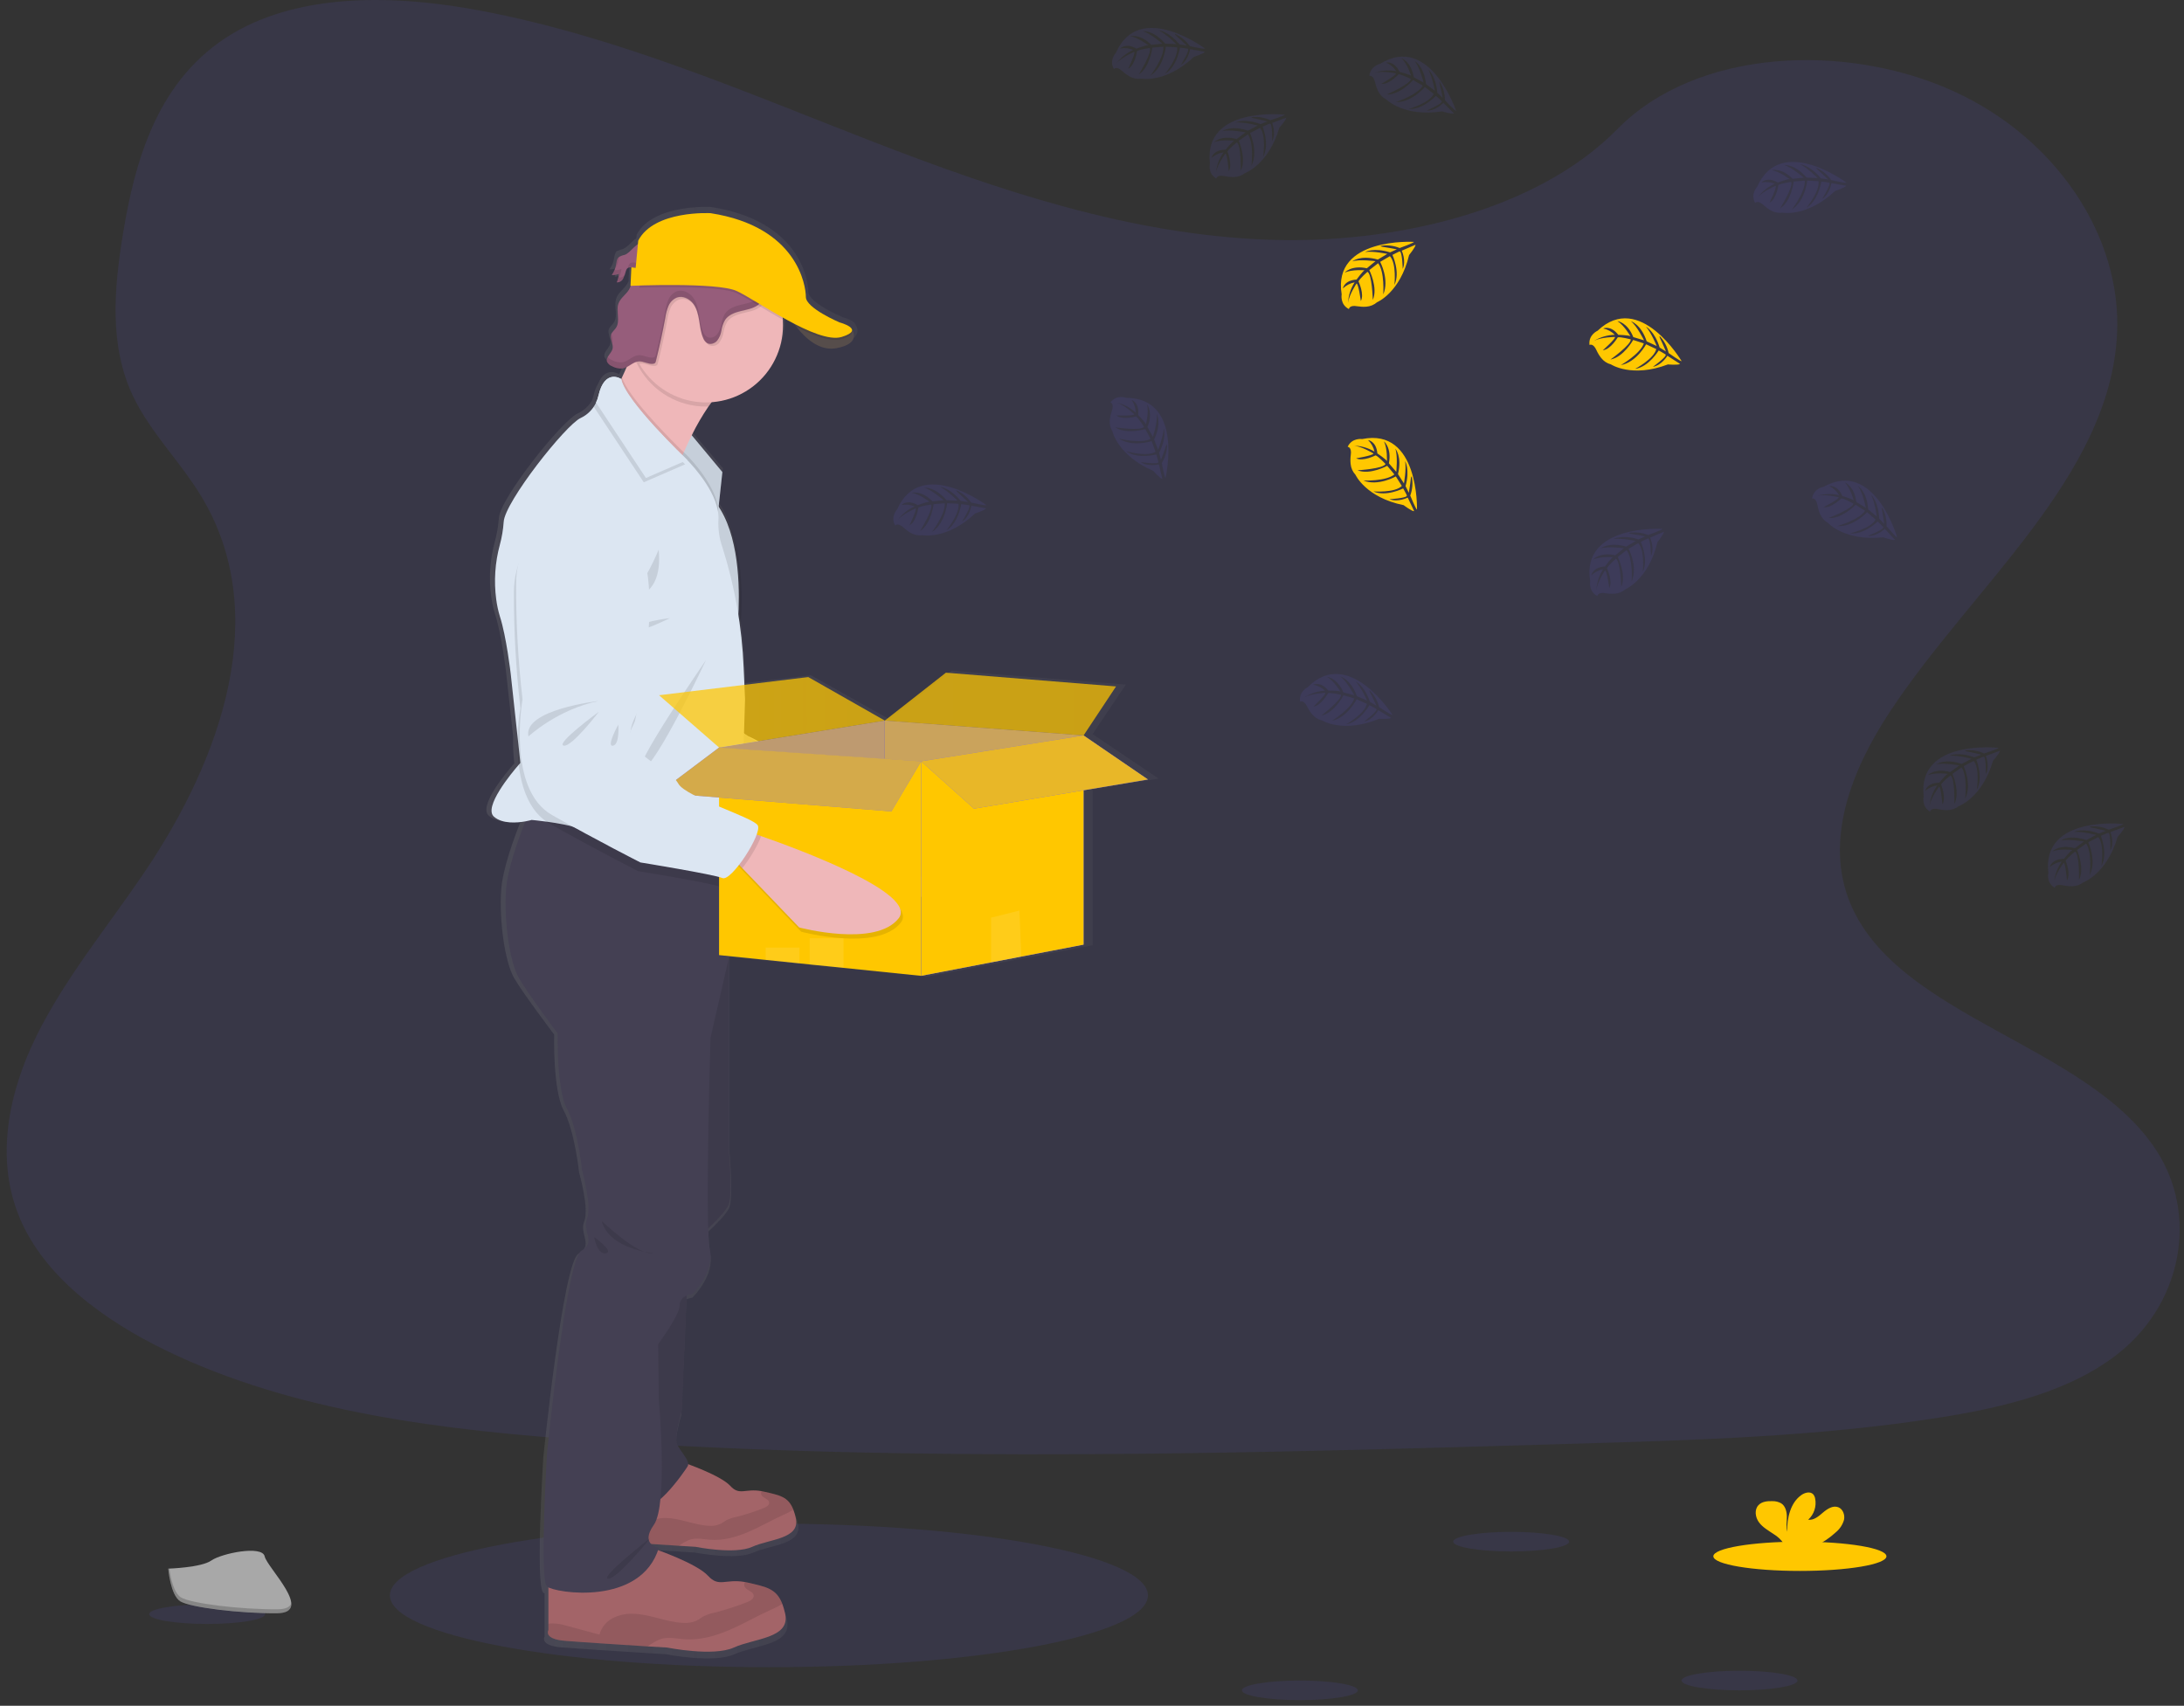 <svg width="201" height="157" viewBox="0 0 201 157" fill="none" xmlns="http://www.w3.org/2000/svg">
<rect x="0" y="0" width="201" height="157" fill="#333333" stroke="none"/>
<g id="unselected-chat.cfb49f55.svg" clip-path="url(#clip0_323_1478)">
<path id="Vector" opacity="0.1" d="M70.767 153.449C90.033 153.449 105.651 150.491 105.651 146.841C105.651 143.191 90.033 140.232 70.767 140.232C51.501 140.232 35.883 143.191 35.883 146.841C35.883 150.491 51.501 153.449 70.767 153.449Z" fill="#6C63FF"/>
<path id="Vector_2" opacity="0.1" d="M116.81 22.068C103.989 21.624 91.779 17.484 80.119 12.956C68.459 8.427 56.91 3.411 44.397 1.013C36.348 -0.531 27.143 -0.75 20.659 3.56C14.417 7.72 12.401 14.881 11.317 21.531C10.501 26.535 10.021 31.802 12.256 36.487C13.809 39.74 16.562 42.474 18.468 45.59C25.098 56.429 20.412 69.797 13.229 80.381C9.861 85.345 5.949 90.087 3.348 95.367C0.747 100.646 -0.456 106.715 1.82 112.115C4.075 117.464 9.449 121.473 15.271 124.296C27.095 130.031 41.023 131.671 54.614 132.602C84.691 134.658 114.926 133.769 145.082 132.875C156.242 132.547 167.45 132.212 178.429 130.486C184.526 129.528 190.819 128.006 195.247 124.334C200.865 119.673 202.257 111.781 198.492 105.937C192.176 96.131 174.72 93.697 170.301 83.176C167.872 77.384 170.366 70.934 173.898 65.563C181.473 54.04 194.169 43.931 194.837 30.762C195.296 21.717 189.193 12.659 179.756 8.378C169.865 3.891 156.147 4.455 148.853 11.882C141.336 19.52 128.131 22.462 116.81 22.068Z" fill="#6C63FF"/>
<path id="Vector_3" d="M106.62 71.658L100.553 67.568L103.613 63.011L87.588 61.734L81.829 66.187L74.62 62.146L68.608 62.869L68.537 61.284C68.463 59.632 68.297 57.985 68.04 56.352C68.066 55.856 68.083 55.288 68.081 54.67C68.081 52.065 67.729 48.612 66.18 46.31L66.536 43.105L63.644 39.688C64.109 38.763 64.638 37.872 65.229 37.022C65.328 36.879 65.427 36.74 65.534 36.606C69.288 36.334 72.249 33.248 72.249 29.474C72.249 29.3 72.249 29.126 72.23 28.953C72.23 28.884 72.216 28.813 72.208 28.743C72.574 28.941 72.945 29.139 73.315 29.337C73.384 29.437 73.464 29.536 73.551 29.652L73.569 29.674L73.68 29.811L73.715 29.853C73.755 29.9 73.796 29.946 73.838 29.993L73.866 30.025C73.971 30.142 74.082 30.261 74.201 30.378C74.215 30.389 74.228 30.402 74.24 30.415L74.389 30.554L74.43 30.591C74.557 30.704 74.692 30.813 74.826 30.916L74.87 30.948L75.04 31.065L75.096 31.101C75.161 31.14 75.229 31.182 75.294 31.219L75.318 31.233C75.395 31.275 75.474 31.314 75.553 31.352L75.593 31.368C75.66 31.397 75.727 31.425 75.791 31.451L75.853 31.473C75.922 31.497 75.989 31.518 76.061 31.538L76.104 31.55C76.191 31.572 76.278 31.59 76.368 31.604H76.377C76.462 31.617 76.546 31.626 76.631 31.63H76.689C76.764 31.633 76.841 31.633 76.916 31.63H76.966C77.061 31.624 77.156 31.613 77.249 31.596C77.692 31.538 78.118 31.385 78.497 31.148C78.594 31.084 78.679 31.004 78.751 30.912C79.147 30.393 78.711 29.825 78.711 29.825C78.557 29.456 77.554 29.197 77.554 29.197C77.554 29.197 74.385 27.874 74.385 26.82C74.385 25.766 73.592 20.299 65.413 19.049C65.413 19.049 60.092 18.749 58.597 21.598L58.565 21.931C58.125 22.206 57.761 22.759 57.327 22.921C57.139 22.962 56.959 23.028 56.79 23.119V23.082C56.74 23.125 56.699 23.179 56.669 23.238C56.576 23.424 56.52 23.626 56.505 23.832C56.46 24.085 56.372 24.329 56.245 24.552C56.21 24.615 56.17 24.676 56.126 24.734L56.093 24.787C56.323 24.805 56.554 24.768 56.766 24.678C56.733 24.95 56.666 25.216 56.568 25.471C56.694 25.475 56.819 25.443 56.927 25.378C57.035 25.313 57.122 25.219 57.178 25.106V25.09L57.204 25.055C57.254 24.963 57.295 24.867 57.327 24.767L57.305 24.791C57.345 24.663 57.38 24.532 57.424 24.405C57.444 24.334 57.477 24.267 57.521 24.207C57.574 24.154 57.639 24.113 57.71 24.09C57.781 24.066 57.857 24.059 57.931 24.07L57.85 25.788H57.886C57.838 25.913 57.779 26.033 57.711 26.148C57.43 26.604 56.919 26.915 56.731 27.414C56.65 27.655 56.618 27.91 56.639 28.163C56.639 28.311 56.657 28.462 56.669 28.61V28.599C56.697 28.995 56.705 29.371 56.491 29.69C56.344 29.908 56.109 30.073 56.027 30.32C56.005 30.389 55.995 30.462 55.998 30.534C56.014 30.751 56.059 30.965 56.132 31.17C56.133 31.166 56.133 31.162 56.132 31.158C56.182 31.309 56.193 31.469 56.166 31.625C56.077 32.022 55.596 32.352 55.619 32.731C55.618 32.781 55.625 32.83 55.641 32.877C55.734 33.062 55.894 33.204 56.089 33.274C56.394 33.447 56.745 33.525 57.095 33.495C57.226 33.472 57.353 33.428 57.471 33.367C57.333 33.686 57.19 34.001 57.046 34.3C57.024 34.347 57 34.395 56.976 34.442C56.976 34.442 55.752 33.624 55.057 35.292C54.854 35.639 54.709 36.016 54.627 36.41C54.592 36.567 54.543 36.721 54.48 36.869C54.172 37.392 53.71 37.807 53.157 38.058C51.739 38.707 46.01 45.853 45.909 47.703C45.859 48.425 45.737 49.14 45.544 49.838C45.093 51.481 44.977 53.199 45.204 54.888C45.274 55.434 45.392 55.972 45.554 56.498C46.162 58.346 46.568 61.795 46.568 61.795L47.226 67.781C47.202 68.608 47.237 69.435 47.333 70.256C46.661 71.022 43.965 74.218 44.996 75.087C45.788 75.773 47.175 75.66 47.953 75.519C47.297 77.141 46.265 79.962 46.129 81.9C45.931 84.766 46.467 88.564 47.317 90.022C48.167 91.48 51 95.219 51 95.219C51 95.219 50.867 100.35 51.879 102.214C52.892 104.078 53.3 107.945 53.3 107.945C53.3 107.945 54.245 111.21 53.771 112.41C53.298 113.61 54.649 114.609 53.23 115.407C51.812 116.205 49.997 134.198 49.997 134.198C49.997 134.198 49.267 145.991 49.997 146.591C50.036 146.619 50.078 146.644 50.122 146.664V150.626C50.122 150.626 49.615 151.458 51.677 151.627C53.09 151.74 57.093 151.995 59.468 152.144L61.309 152.259C61.309 152.259 65.667 153.126 67.592 152.259C69.518 151.391 72.931 151.411 72.424 149.119C72.356 148.807 72.266 148.5 72.154 148.202C71.597 146.779 70.653 146.617 68.911 146.221C68.81 146.199 68.713 146.179 68.624 146.163C66.79 145.844 66.188 146.698 65.159 145.587C64.266 144.626 61.422 143.55 60.453 143.21C60.477 143.138 60.506 143.069 60.53 142.996C60.256 142.949 60.001 142.825 59.795 142.637L62.42 142.803L63.983 142.901C63.983 142.901 67.687 143.639 69.331 142.901C70.975 142.162 73.868 142.181 73.436 140.234C73.379 139.969 73.303 139.708 73.208 139.454C72.735 138.245 71.93 138.113 70.451 137.778C70.365 137.76 70.286 137.742 70.207 137.728C68.648 137.457 68.137 138.182 67.263 137.239C66.514 136.435 64.151 135.533 63.301 135.226C63.301 134.787 62.707 134.161 62.333 133.533C61.893 132.8 62.705 130.234 62.705 130.234L63.169 119.591C63.345 119.512 63.532 119.459 63.723 119.432C63.723 119.432 65.819 117.432 65.346 115.3C65.249 114.656 65.199 114.005 65.195 113.353C65.885 112.713 66.833 111.768 67.103 111.186C67.543 110.237 67.103 105.639 67.103 105.639V88.058L70.609 88.413L73.79 88.74L74.759 88.839L77.941 89.16L85.252 89.899L91.841 88.651L94.691 88.112L100.553 87.003V72.661L106.62 71.658ZM58.363 24.134L57.955 24.09C58.09 24.096 58.232 24.122 58.363 24.134Z" fill="url(#paint0_linear_323_1478)"/>
<path id="Vector_4" d="M92.399 80.971C90.418 83.806 83.297 82.304 83.297 82.304L77.778 77.14L77.035 76.441L78.281 73.794C78.281 73.794 78.677 73.903 79.357 74.097C82.924 75.133 94.071 78.588 92.399 80.971Z" fill="#EFB7B9"/>
<path id="Vector_5" opacity="0.1" d="M79.353 74.097C79.109 74.945 78.442 76.215 77.778 77.14L77.035 76.441L78.281 73.794C78.281 73.794 78.681 73.903 79.353 74.097Z" fill="black"/>
<path id="Vector_6" d="M60.426 44.252C60.426 44.252 55.339 46.508 55.589 52.049C55.769 55.619 56.157 59.175 56.754 62.699C56.754 62.699 55.714 71.036 60.044 73.186C64.374 75.335 68.382 77.102 68.382 77.102C68.382 77.102 75.157 77.831 75.999 78.132C76.84 78.433 79.471 73.829 78.986 73.112C78.501 72.395 72.282 70.892 71.49 69.695C70.698 68.499 68.865 67.76 68.865 67.76C68.865 67.76 66.973 66.615 66.845 65.581C66.716 64.547 67.215 63.776 67.342 63.323C67.469 62.869 67.79 58.489 67.79 58.489C67.79 58.489 69.925 42.899 60.426 44.252Z" fill="#DCE6F2"/>
<path id="Vector_7" opacity="0.1" d="M63.783 62.471C63.783 62.471 56.804 63.639 57.48 66.082C57.48 66.082 60.013 63.445 63.783 62.471Z" fill="black"/>
<path id="Vector_8" opacity="0.1" d="M63.836 63.459C63.836 63.459 59.999 66.591 60.75 66.751C61.501 66.912 63.836 63.459 63.836 63.459Z" fill="black"/>
<path id="Vector_9" opacity="0.1" d="M65.682 64.551C65.682 64.551 64.653 66.656 65.285 66.514C65.917 66.371 65.682 64.551 65.682 64.551Z" fill="black"/>
<path id="Vector_10" opacity="0.1" d="M79.61 74.321L79.186 74.2C79.307 73.804 79.341 73.483 79.242 73.334C78.756 72.617 72.542 71.115 71.752 69.917C70.961 68.719 69.127 67.982 69.127 67.982C69.127 67.982 67.235 66.837 67.106 65.803C66.978 64.769 67.477 63.998 67.604 63.544C67.73 63.091 68.051 58.709 68.051 58.709C68.051 58.709 70.181 43.121 60.682 44.474C60.682 44.474 55.595 46.732 55.843 52.273C56.022 55.843 56.412 59.398 57.01 62.922C57.01 62.922 55.969 71.26 60.3 73.409C64.63 75.559 68.638 77.326 68.638 77.326C68.638 77.326 75.41 78.053 76.254 78.356C76.573 78.471 77.15 77.878 77.714 77.064L78.035 77.363L83.554 82.526C83.554 82.526 90.675 84.029 92.656 81.195C94.33 78.809 83.186 75.355 79.61 74.321Z" fill="black"/>
<path id="Vector_11" d="M57.497 23.456C57.303 23.494 57.117 23.566 56.949 23.668C56.75 23.833 56.75 24.114 56.701 24.36C56.643 24.701 56.507 25.025 56.305 25.306C56.53 25.323 56.756 25.286 56.964 25.197C56.93 25.469 56.864 25.735 56.766 25.99C56.89 25.993 57.011 25.96 57.117 25.896C57.222 25.832 57.307 25.738 57.361 25.627C57.465 25.404 57.548 25.171 57.608 24.932C57.627 24.86 57.659 24.793 57.703 24.734C57.886 24.518 58.224 24.615 58.505 24.643C58.74 24.663 58.975 24.619 59.187 24.518C59.398 24.416 59.579 24.259 59.71 24.064C60.009 23.611 60.027 22.45 59.314 22.327C58.569 22.204 58.105 23.23 57.497 23.456Z" fill="#965D7B"/>
<g id="Group" opacity="0.1">
<path id="Vector_12" d="M56.928 23.912C56.946 23.815 56.958 23.714 56.98 23.617C56.791 23.781 56.782 24.06 56.732 24.308C56.707 24.451 56.668 24.591 56.615 24.726C56.771 24.477 56.877 24.201 56.928 23.912Z" fill="black"/>
<path id="Vector_13" d="M56.992 25.548C57.09 25.293 57.157 25.027 57.19 24.756C56.991 24.839 56.777 24.877 56.562 24.865C56.499 25.004 56.423 25.137 56.334 25.261C56.559 25.278 56.784 25.242 56.992 25.154C56.959 25.425 56.892 25.692 56.794 25.946C56.917 25.949 57.039 25.917 57.144 25.852C57.249 25.788 57.334 25.695 57.388 25.584C57.437 25.494 57.477 25.399 57.507 25.301C57.449 25.382 57.371 25.447 57.281 25.49C57.191 25.534 57.091 25.554 56.992 25.548Z" fill="black"/>
<path id="Vector_14" d="M58.73 24.201C58.449 24.173 58.108 24.076 57.926 24.292C57.882 24.352 57.85 24.419 57.831 24.49C57.813 24.542 57.797 24.595 57.783 24.649C57.971 24.5 58.276 24.579 58.532 24.605C58.766 24.624 59.001 24.581 59.213 24.479C59.424 24.378 59.605 24.221 59.736 24.027C59.796 23.931 59.841 23.826 59.869 23.716C59.733 23.884 59.559 24.016 59.36 24.1C59.161 24.185 58.945 24.22 58.73 24.201Z" fill="black"/>
</g>
<path id="Vector_15" d="M63.46 39.817L66.481 43.45L66.086 47.117L62.435 41.402L63.46 39.817Z" fill="#DCE6F2"/>
<path id="Vector_16" opacity="0.1" d="M66.479 43.45L66.108 46.899L66.084 47.117L62.79 41.958L62.435 41.402L62.539 41.241L63.458 39.817L63.662 40.062L66.479 43.45Z" fill="black"/>
<path id="Vector_17" d="M68.049 34.898C67.027 35.191 66.05 36.198 65.2 37.42C64.626 38.263 64.112 39.146 63.663 40.062C63.384 40.621 63.138 41.158 62.934 41.625L62.791 41.958C62.447 42.772 62.255 43.317 62.255 43.317C62.255 43.317 54.43 37.434 55.668 37.038C56.084 36.905 56.631 36.014 57.172 34.89L57.239 34.748C57.582 34.027 57.918 33.222 58.217 32.466C58.83 30.911 59.283 29.56 59.283 29.56C59.283 29.56 71.169 34.007 68.049 34.898Z" fill="#EFB7B9"/>
<path id="Vector_18" d="M72.728 29.229C72.728 29.229 74.535 32.497 76.962 32.051C79.388 31.606 78.39 30.296 78.39 30.296L72.728 29.229Z" fill="#444053"/>
<path id="Vector_19" d="M69.23 142.37C67.629 143.101 64.01 142.37 64.01 142.37L62.485 142.275C60.504 142.148 57.188 141.934 56.015 141.839C54.303 141.698 54.723 140.997 54.723 140.997V136.76L63.027 134.656C63.027 134.656 66.31 135.779 67.209 136.76C68.063 137.695 68.562 136.976 70.085 137.245C70.161 137.259 70.24 137.275 70.323 137.295C71.769 137.626 72.554 137.756 73.017 138.955C73.11 139.207 73.185 139.465 73.241 139.727C73.669 141.657 70.828 141.643 69.23 142.37Z" fill="#A36468"/>
<path id="Vector_20" opacity="0.1" d="M73.017 138.955C72.72 139.141 72.407 139.301 72.082 139.434C70.993 139.931 69.957 140.537 68.855 141.007C67.754 141.476 66.567 141.811 65.375 141.722C64.751 141.676 64.113 141.524 63.517 141.702C63.148 141.845 62.801 142.037 62.485 142.275C60.504 142.148 57.188 141.934 56.015 141.839C54.303 141.698 54.723 140.997 54.723 140.997V140.502C54.785 140.502 54.854 140.484 54.933 140.478C55.343 140.471 55.751 140.532 56.142 140.658C57.001 140.892 57.857 141.122 58.717 141.352C58.788 141.085 58.912 140.835 59.082 140.618C59.252 140.401 59.465 140.22 59.707 140.088C60.198 139.827 60.749 139.701 61.304 139.721C62.637 139.739 63.899 140.371 65.23 140.434C65.602 140.469 65.977 140.406 66.318 140.252C66.5 140.161 66.66 140.028 66.839 139.927C67.124 139.789 67.425 139.687 67.736 139.624C68.609 139.407 69.466 139.13 70.301 138.796C70.539 138.703 70.816 138.535 70.785 138.281C70.743 137.944 70.214 137.905 70.076 137.596C70.051 137.54 70.04 137.479 70.043 137.419C70.045 137.358 70.062 137.298 70.091 137.245C70.167 137.259 70.246 137.275 70.329 137.295C71.769 137.625 72.554 137.756 73.017 138.955Z" fill="black"/>
<path id="Vector_21" d="M67.537 151.641C65.656 152.5 61.397 151.641 61.397 151.641L59.604 151.536C57.282 151.387 53.372 151.139 51.991 151.023C49.977 150.856 50.472 150.032 50.472 150.032V145.038L60.244 142.562C60.244 142.562 64.106 143.883 65.164 145.038C66.169 146.138 66.749 145.292 68.55 145.609C68.639 145.625 68.732 145.644 68.829 145.666C70.531 146.062 71.454 146.211 71.999 147.621C72.109 147.917 72.197 148.221 72.262 148.531C72.753 150.801 69.419 150.783 67.537 151.641Z" fill="#A36468"/>
<path id="Vector_22" opacity="0.1" d="M71.995 147.621C71.645 147.84 71.277 148.029 70.895 148.186C69.614 148.77 68.393 149.483 67.098 150.036C65.802 150.589 64.406 150.981 63.001 150.878C62.268 150.825 61.517 150.64 60.822 150.854C60.386 151.024 59.977 151.253 59.604 151.536C57.282 151.387 53.372 151.14 51.991 151.023C49.977 150.856 50.472 150.032 50.472 150.032V149.45C50.554 149.436 50.636 149.427 50.719 149.422C51.202 149.413 51.683 149.485 52.142 149.634L55.17 150.45C55.255 150.135 55.403 149.841 55.605 149.585C55.807 149.329 56.059 149.118 56.345 148.962C56.923 148.655 57.571 148.506 58.225 148.531C59.794 148.552 61.278 149.295 62.845 149.371C63.281 149.41 63.72 149.337 64.12 149.159C64.336 149.05 64.517 148.893 64.734 148.776C65.07 148.612 65.424 148.492 65.79 148.42C66.812 148.162 67.815 147.836 68.793 147.445C69.073 147.334 69.4 147.136 69.362 146.839C69.312 146.443 68.69 146.395 68.526 146.031C68.498 145.965 68.486 145.894 68.489 145.822C68.493 145.751 68.512 145.681 68.546 145.619C68.635 145.634 68.728 145.654 68.825 145.676C70.527 146.056 71.45 146.211 71.995 147.621Z" fill="black"/>
<path id="Vector_23" d="M63.279 117.372L62.75 129.818C62.75 129.818 61.957 132.36 62.387 133.087C62.817 133.814 63.542 134.539 63.279 134.969C63.015 135.399 59.846 140.046 58.822 138.263C57.797 136.48 56.787 128.755 56.787 128.755L57.732 119.212L63.279 117.372Z" fill="#444053"/>
<path id="Vector_24" d="M65.573 86.363L67.043 88.328V105.419C67.043 105.419 67.473 109.976 67.043 110.916C66.613 111.857 64.434 113.739 64.434 113.739L62.602 104.33L62.998 94.376L65.573 86.363Z" fill="#444053"/>
<path id="Vector_25" opacity="0.1" d="M63.279 117.372L62.75 129.818C62.75 129.818 61.957 132.36 62.387 133.087C62.817 133.814 63.542 134.539 63.279 134.969C63.015 135.399 59.846 140.046 58.822 138.263C57.797 136.48 56.787 128.755 56.787 128.755L57.732 119.212L63.279 117.372Z" fill="black"/>
<path id="Vector_26" opacity="0.1" d="M65.573 86.363L67.043 88.328V105.419C67.043 105.419 67.473 109.976 67.043 110.916C66.613 111.857 64.434 113.739 64.434 113.739L62.602 104.33L62.998 94.376L65.573 86.363Z" fill="black"/>
<path id="Vector_27" d="M67.042 79.073V88.318L65.392 95.515C65.392 95.515 64.863 112.882 65.324 114.993C65.786 117.105 63.74 119.088 63.74 119.088C63.74 119.088 62.551 119.221 62.551 120.144C62.551 121.067 60.57 123.71 60.57 123.71L60.636 128.86C60.636 128.86 61.495 138.501 60.174 140.349C58.853 142.198 60.636 142.463 60.636 142.463C58.985 147.877 51.062 146.623 50.346 146.029C49.631 145.434 50.346 133.747 50.346 133.747C50.346 133.747 52.117 115.918 53.504 115.126C54.891 114.334 53.572 113.343 54.033 112.155C54.495 110.966 53.572 107.731 53.572 107.731C53.572 107.731 53.175 103.9 52.185 102.052C51.194 100.204 51.325 95.119 51.325 95.119C51.325 95.119 48.552 91.42 47.728 89.968C46.904 88.516 46.373 84.752 46.571 81.912C46.706 79.992 47.714 77.197 48.354 75.589C48.661 74.818 48.883 74.319 48.883 74.319L49.071 74.368L59.891 77.201L67.042 79.073Z" fill="#444053"/>
<path id="Vector_28" opacity="0.1" d="M68.048 34.898C67.026 35.191 66.049 36.197 65.2 37.42H64.978C63.732 37.42 62.508 37.093 61.43 36.469C60.352 35.845 59.457 34.948 58.837 33.868C58.578 33.42 58.369 32.945 58.215 32.451C58.827 30.896 59.281 29.545 59.281 29.545C59.281 29.545 71.168 34.007 68.048 34.898Z" fill="black"/>
<path id="Vector_29" d="M72.06 29.946C72.062 31.029 71.815 32.099 71.338 33.073C70.861 34.046 70.167 34.897 69.31 35.56C68.452 36.223 67.454 36.68 66.392 36.896C65.33 37.113 64.232 37.082 63.184 36.808C62.135 36.533 61.164 36.021 60.344 35.312C59.525 34.603 58.879 33.715 58.456 32.717C58.034 31.718 57.846 30.637 57.908 29.555C57.969 28.472 58.279 27.419 58.812 26.475C59.026 26.091 59.277 25.729 59.56 25.393C60.028 24.837 60.577 24.355 61.189 23.963C62.223 23.306 63.41 22.928 64.633 22.867C65.856 22.806 67.075 23.063 68.169 23.614C69.264 24.164 70.197 24.989 70.877 26.008C71.557 27.027 71.961 28.205 72.05 29.427C72.054 29.601 72.06 29.773 72.06 29.946Z" fill="#EFB7B9"/>
<path id="Vector_30" opacity="0.1" d="M66.109 46.899L66.086 47.117L62.791 41.966C62.447 42.78 62.255 43.325 62.255 43.325C62.255 43.325 54.43 37.434 55.668 37.038C56.084 36.905 56.631 36.013 57.172 34.89L57.239 34.748C57.813 36.459 61.151 39.88 62.54 41.251C62.7 41.409 62.833 41.54 62.936 41.635L63.148 41.833L63.259 41.944C63.764 42.465 65.895 44.763 66.109 46.899Z" fill="black"/>
<path id="Vector_31" d="M68.57 64.374L68.21 75.977L68.147 78.043C68.147 78.043 63.876 77.647 59.89 77.211C56.681 76.86 53.656 76.482 53.19 76.26C52.596 75.981 51.322 75.765 50.318 75.628C49.541 75.523 48.931 75.468 48.931 75.468C48.931 75.468 48.704 75.535 48.353 75.598C47.588 75.737 46.245 75.85 45.463 75.171C44.462 74.301 47.091 71.141 47.747 70.382L47.891 70.218L47.644 67.93L47 61.997C47 61.997 46.604 58.58 46.01 56.748C45.851 56.227 45.736 55.693 45.667 55.153C45.446 53.48 45.559 51.779 46 50.149C46.188 49.457 46.307 48.748 46.356 48.032C46.455 46.199 52.051 39.117 53.438 38.474C54.062 38.183 54.564 37.682 54.856 37.059C54.953 36.863 55.026 36.657 55.072 36.443C55.667 33.868 57.17 34.89 57.17 34.89C57.533 36.905 63.145 42.237 63.145 42.237L63.255 42.348C63.812 42.919 66.292 45.597 66.116 47.883C66.081 48.734 66.208 49.584 66.49 50.387C67.632 53.981 68.288 57.712 68.442 61.48L68.57 64.374Z" fill="#DCE6F2"/>
<path id="Vector_32" opacity="0.1" d="M60.619 50.597C60.619 50.597 59.232 53.965 58.192 54.51C57.152 55.054 61.114 55.658 60.619 50.597Z" fill="black"/>
<path id="Vector_33" opacity="0.1" d="M61.66 56.887C61.66 56.887 58.49 57.283 58.49 57.877C58.49 58.471 61.66 56.887 61.66 56.887Z" fill="black"/>
<path id="Vector_34" opacity="0.1" d="M64.978 60.749C64.978 60.749 60.372 70.555 59.084 70.852C57.797 71.149 64.978 60.749 64.978 60.749Z" fill="black"/>
<path id="Vector_35" opacity="0.1" d="M63.057 42.735L59.248 44.391L54.65 37.446C54.747 37.25 54.819 37.043 54.866 36.829C55.461 34.254 56.964 35.276 56.964 35.276C57.327 37.291 62.939 42.624 62.939 42.624L63.057 42.735Z" fill="black"/>
<path id="Vector_36" d="M63.257 42.339L59.447 43.995L54.85 37.05C54.946 36.854 55.019 36.647 55.066 36.433C55.66 33.858 57.163 34.88 57.163 34.88C57.526 36.895 63.138 42.228 63.138 42.228L63.257 42.339Z" fill="#DCE6F2"/>
<path id="Vector_37" opacity="0.1" d="M68.147 78.043C68.147 78.043 63.876 77.647 59.89 77.211L67.041 79.083V81.262C66.728 81.545 66.457 81.692 66.281 81.617C65.457 81.27 58.731 80.18 58.731 80.18C58.731 80.18 54.825 78.2 50.609 75.822C50.507 75.766 50.408 75.704 50.312 75.636C49.821 75.302 49.397 74.878 49.064 74.386C48.286 73.259 47.906 71.811 47.741 70.391C47.649 69.577 47.614 68.757 47.638 67.938C47.658 67.01 47.743 66.084 47.892 65.167C47.484 61.616 47.285 58.044 47.297 54.47C47.347 48.923 52.547 46.942 52.547 46.942C62.105 46.1 59.141 61.552 59.141 61.552C59.141 61.552 58.589 65.91 58.438 66.356C58.288 66.801 57.747 67.544 57.82 68.584C57.893 69.624 59.72 70.868 59.72 70.868C59.72 70.868 61.503 71.704 62.238 72.942C62.772 73.855 66.247 75.093 68.21 75.977L68.147 78.043Z" fill="black"/>
<path id="Vector_38" opacity="0.1" d="M71.349 25.548C71.353 25.874 71.285 26.197 71.151 26.495C71.05 26.737 70.932 26.973 70.799 27.2C70.59 27.617 70.294 27.985 69.931 28.277C69.473 28.604 68.895 28.695 68.346 28.828C67.797 28.961 67.227 29.173 66.914 29.64C66.744 29.941 66.631 30.27 66.579 30.611C66.527 30.952 66.391 31.274 66.183 31.55C66.075 31.684 65.925 31.779 65.757 31.819C65.59 31.86 65.413 31.843 65.256 31.772C65.09 31.66 64.965 31.498 64.897 31.31C64.672 30.801 64.614 30.237 64.523 29.688C64.432 29.139 64.303 28.575 63.966 28.133C63.63 27.691 63.033 27.4 62.505 27.572C62.328 27.64 62.166 27.744 62.03 27.876C61.894 28.008 61.786 28.166 61.712 28.341C61.566 28.691 61.465 29.058 61.413 29.434C61.167 30.779 60.877 32.115 60.543 33.444C60.533 33.498 60.511 33.55 60.478 33.594C60.425 33.647 60.354 33.677 60.28 33.678C59.836 33.737 59.41 33.426 58.963 33.46C58.916 33.463 58.871 33.47 58.826 33.481C58.102 32.223 57.782 30.773 57.91 29.328C58.038 27.882 58.608 26.511 59.541 25.399L59.577 25.389C59.874 25.284 60.145 25.113 60.369 24.89C60.655 24.604 60.92 24.297 61.161 23.973L61.32 23.775C61.775 23.226 62.294 22.734 62.865 22.307C63.021 22.179 63.2 22.082 63.392 22.022C63.556 21.99 63.725 21.984 63.891 22.006C64.575 22.088 65.265 22.114 65.953 22.083C66.433 22.008 66.916 21.959 67.401 21.936C68.655 21.972 69.725 22.858 70.517 23.828C70.943 24.326 71.324 24.898 71.349 25.548Z" fill="black"/>
<path id="Vector_39" d="M57.886 26.663C57.61 27.115 57.113 27.422 56.927 27.917C56.654 28.636 57.115 29.532 56.691 30.174C56.55 30.389 56.319 30.55 56.239 30.797C56.105 31.215 56.473 31.661 56.378 32.091C56.283 32.521 55.717 32.883 55.867 33.303C55.956 33.486 56.112 33.628 56.303 33.7C56.603 33.872 56.949 33.949 57.293 33.919C57.834 33.83 58.236 33.299 58.785 33.26C59.231 33.228 59.657 33.537 60.1 33.48C60.175 33.477 60.245 33.447 60.298 33.395C60.332 33.35 60.355 33.299 60.364 33.244C60.697 31.917 60.987 30.58 61.235 29.235C61.286 28.859 61.386 28.491 61.533 28.141C61.607 27.967 61.715 27.809 61.851 27.677C61.987 27.545 62.148 27.441 62.325 27.372C62.854 27.202 63.448 27.491 63.787 27.933C64.126 28.375 64.254 28.939 64.346 29.488C64.437 30.037 64.494 30.601 64.718 31.11C64.786 31.299 64.912 31.462 65.078 31.574C65.376 31.746 65.776 31.61 66.004 31.352C66.212 31.077 66.349 30.753 66.4 30.411C66.451 30.071 66.565 29.742 66.734 29.442C67.047 28.975 67.62 28.763 68.167 28.63C68.713 28.498 69.29 28.404 69.751 28.078C70.114 27.785 70.41 27.419 70.619 27.002C70.912 26.491 71.186 25.936 71.162 25.348C71.136 24.706 70.756 24.134 70.35 23.634C69.557 22.664 68.486 21.778 67.232 21.745C66.747 21.765 66.263 21.814 65.784 21.891C65.095 21.922 64.406 21.896 63.721 21.812C63.555 21.792 63.387 21.798 63.222 21.83C63.03 21.889 62.851 21.986 62.697 22.115C62.126 22.541 61.606 23.033 61.15 23.581C60.856 23.971 60.537 24.341 60.195 24.69C59.971 24.914 59.701 25.085 59.403 25.192C59.205 25.247 59.007 25.207 58.819 25.269C58.234 25.453 58.157 26.216 57.886 26.663Z" fill="#965D7B"/>
<path id="Vector_40" opacity="0.1" d="M76.962 32.049C75.377 32.341 74.064 31.059 73.337 30.124C73.113 29.84 72.91 29.541 72.728 29.229L78.168 30.255L78.388 30.296C78.388 30.296 79.388 31.606 76.962 32.049Z" fill="#FFC700"/>
<g id="Group_2" opacity="0.1">
<path id="Vector_41" d="M56.378 31.524C56.4 31.265 56.361 31.005 56.263 30.764C56.263 30.784 56.245 30.803 56.239 30.823C56.154 31.088 56.269 31.364 56.342 31.639C56.358 31.602 56.37 31.564 56.378 31.524Z" fill="black"/>
<path id="Vector_42" d="M56.85 28.282C56.83 28.556 56.835 28.831 56.866 29.104C56.886 28.83 56.881 28.555 56.85 28.282Z" fill="black"/>
<path id="Vector_43" d="M70.607 26.43C70.399 26.847 70.103 27.214 69.74 27.507C69.282 27.834 68.705 27.925 68.155 28.058C67.604 28.191 67.035 28.403 66.722 28.87C66.553 29.171 66.44 29.5 66.388 29.841C66.336 30.183 66.2 30.506 65.992 30.782C65.764 31.039 65.364 31.178 65.066 31.003C64.9 30.891 64.774 30.729 64.706 30.54C64.482 30.031 64.423 29.468 64.334 28.918C64.244 28.367 64.112 27.804 63.775 27.363C63.438 26.921 62.842 26.63 62.313 26.802C62.136 26.87 61.975 26.974 61.839 27.106C61.703 27.238 61.594 27.396 61.521 27.571C61.374 27.92 61.274 28.288 61.223 28.664C60.977 30.01 60.686 31.346 60.352 32.673C60.343 32.728 60.32 32.78 60.286 32.824C60.233 32.876 60.163 32.907 60.088 32.909C59.645 32.967 59.219 32.658 58.773 32.689C58.224 32.729 57.822 33.26 57.281 33.347C56.936 33.378 56.59 33.301 56.291 33.127C56.153 33.068 56.03 32.98 55.928 32.87C55.882 32.936 55.851 33.012 55.839 33.092C55.826 33.172 55.832 33.254 55.855 33.331C55.942 33.516 56.099 33.658 56.291 33.727C56.59 33.901 56.936 33.978 57.281 33.947C57.822 33.86 58.224 33.329 58.773 33.289C59.219 33.258 59.645 33.567 60.088 33.509C60.163 33.507 60.233 33.476 60.286 33.424C60.32 33.38 60.343 33.328 60.352 33.274C60.685 31.953 60.975 30.617 61.223 29.264C61.274 28.888 61.374 28.521 61.521 28.171C61.594 27.996 61.703 27.838 61.839 27.706C61.975 27.574 62.136 27.471 62.313 27.402C62.842 27.23 63.436 27.521 63.775 27.963C64.114 28.405 64.242 28.969 64.334 29.518C64.425 30.067 64.482 30.631 64.706 31.14C64.774 31.329 64.9 31.491 65.066 31.604C65.364 31.776 65.764 31.639 65.992 31.382C66.2 31.106 66.336 30.783 66.388 30.441C66.44 30.1 66.553 29.771 66.722 29.47C67.035 29.003 67.608 28.793 68.155 28.658C68.701 28.523 69.278 28.434 69.74 28.107C70.103 27.815 70.399 27.447 70.607 27.03C70.9 26.521 71.174 25.966 71.15 25.378C71.146 25.302 71.138 25.227 71.126 25.152C71.031 25.605 70.855 26.038 70.607 26.43Z" fill="black"/>
</g>
<path id="Vector_44" opacity="0.1" d="M71.158 26.489C71.666 27.392 71.967 28.397 72.039 29.431C70.274 28.44 68.614 27.353 67.776 26.974C66.316 26.315 60.857 26.414 58.805 26.475C59.019 26.092 59.27 25.73 59.553 25.394C60.022 24.837 60.574 24.354 61.188 23.963C62.001 23.447 62.911 23.102 63.863 22.95C64.814 22.797 65.786 22.84 66.721 23.076C67.655 23.312 68.531 23.736 69.295 24.323C70.06 24.909 70.697 25.645 71.168 26.485L71.158 26.489Z" fill="black"/>
<path id="Vector_45" opacity="0.1" d="M77.457 31.209C76.504 31.503 74.949 30.936 73.337 30.124C73.113 29.84 72.91 29.541 72.728 29.229L78.168 30.255C78.529 30.5 78.62 30.851 77.457 31.209Z" fill="black"/>
<path id="Vector_46" d="M65.4 19.621C65.4 19.621 60.2 19.324 58.739 22.147L58.503 24.649L58.107 24.605L58.027 26.307C58.027 26.307 65.975 25.96 67.783 26.776C69.592 27.593 75.212 31.705 77.464 31.012C79.717 30.318 77.266 29.674 77.266 29.674C77.266 29.674 74.166 28.361 74.166 27.331C74.166 26.301 73.397 20.859 65.4 19.621Z" fill="#FFC700"/>
<path id="Vector_47" opacity="0.1" d="M55.371 112.369C55.371 112.369 58.689 115.588 60.125 115.34C60.125 115.34 56.064 114.993 55.371 112.369Z" fill="black"/>
<path id="Vector_48" opacity="0.1" d="M54.678 113.86C54.678 113.86 54.975 115.516 55.767 115.354C56.56 115.192 54.678 113.86 54.678 113.86Z" fill="black"/>
<path id="Vector_49" opacity="0.1" d="M59.878 141.538C59.878 141.538 55.167 145.203 55.961 145.302C56.756 145.401 59.878 141.538 59.878 141.538Z" fill="black"/>
<path id="Vector_50" d="M66.178 68.804L81.431 66.322V80.763L66.938 80.004L66.178 68.804Z" fill="#6C63FF"/>
<path id="Vector_51" opacity="0.56" d="M66.178 68.804L81.431 66.322V80.763L66.938 80.004L66.178 68.804Z" fill="#FFC700"/>
<path id="Vector_52" d="M81.432 66.322L99.724 67.691L98.711 80.258L81.432 80.763V66.322Z" fill="#6C63FF"/>
<path id="Vector_53" opacity="0.64" d="M81.432 66.322L99.724 67.691L98.711 80.258L81.432 80.763V66.322Z" fill="#FFC700"/>
<path id="Vector_54" opacity="0.72" d="M87.055 61.914L81.432 66.322L99.724 67.691L102.713 63.18L87.055 61.914Z" fill="#FFC700"/>
<path id="Vector_55" opacity="0.73" d="M60.656 63.99L74.388 62.318L81.432 66.322L66.179 68.804L60.656 63.99Z" fill="#FFC700"/>
<path id="Vector_56" d="M84.775 70.072V89.816L77.629 89.082L74.521 88.766L73.575 88.666L70.468 88.348L66.178 87.908V68.804L81.429 69.842L84.775 70.072Z" fill="#FFC700"/>
<path id="Vector_57" d="M99.724 67.69V86.945L93.997 88.044L91.211 88.579L84.775 89.816V70.072L99.724 67.69Z" fill="#6C63FF"/>
<path id="Vector_58" d="M99.724 67.69V86.945L93.997 88.044L91.211 88.579L84.775 89.816V70.072L99.724 67.69Z" fill="#FFC700"/>
<path id="Vector_59" d="M60.656 72.96L66.179 68.804L84.776 70.072L82.038 74.683L60.656 72.96Z" fill="#6C63FF"/>
<path id="Vector_60" opacity="0.71" d="M60.656 72.96L66.179 68.804L84.776 70.072L82.038 74.683L60.656 72.96Z" fill="#FFC700"/>
<path id="Vector_61" d="M99.724 67.69L84.775 70.072L89.641 74.43L105.652 71.743L99.724 67.69Z" fill="#6C63FF"/>
<path id="Vector_62" opacity="0.84" d="M99.724 67.69L84.775 70.072L89.641 74.43L105.652 71.743L99.724 67.69Z" fill="#FFC700"/>
<path id="Vector_63" opacity="0.1" d="M93.996 88.045L91.211 88.58V84.465L93.82 83.808L93.996 88.045Z" fill="white"/>
<path id="Vector_64" opacity="0.1" d="M77.63 86.361V89.083L74.522 88.766V86.361H77.63Z" fill="white"/>
<path id="Vector_65" opacity="0.1" d="M73.575 87.219V88.667L70.469 88.348V87.219H73.575Z" fill="white"/>
<path id="Vector_66" opacity="0.1" d="M82.905 84.917C80.776 87.641 73.743 85.759 73.743 85.759L68.518 80.307L67.809 79.568L69.195 76.993C69.195 76.993 69.591 77.124 70.253 77.354C73.755 78.578 84.698 82.625 82.905 84.917Z" fill="black"/>
<path id="Vector_67" d="M82.708 84.52C80.579 87.244 73.546 85.362 73.546 85.362L68.32 79.911L67.611 79.172L68.998 76.597C68.998 76.597 69.394 76.727 70.056 76.957C73.558 78.181 84.501 82.228 82.708 84.52Z" fill="#EFB7B9"/>
<path id="Vector_68" opacity="0.1" d="M70.046 76.957C69.757 77.789 69.022 79.021 68.311 79.911L67.602 79.172L68.988 76.597C68.988 76.597 69.386 76.727 70.046 76.957Z" fill="black"/>
<path id="Vector_69" d="M52.746 46.15C52.746 46.15 47.546 48.131 47.497 53.678C47.485 57.252 47.683 60.824 48.091 64.375C48.091 64.375 46.605 72.645 50.815 75.022C55.024 77.399 58.937 79.38 58.937 79.38C58.937 79.38 65.662 80.47 66.488 80.817C67.314 81.163 70.184 76.706 69.739 75.963C69.293 75.22 63.17 73.388 62.443 72.15C61.716 70.912 59.925 70.078 59.925 70.078C59.925 70.078 58.099 68.832 58.025 67.792C57.952 66.752 58.491 66.009 58.643 65.563C58.796 65.118 59.349 60.76 59.349 60.76C59.349 60.76 62.304 45.298 52.746 46.15Z" fill="#DCE6F2"/>
<path id="Vector_70" opacity="0.1" d="M55.123 64.513C55.123 64.513 48.091 65.306 48.636 67.782C48.636 67.782 51.308 65.284 55.123 64.513Z" fill="black"/>
<path id="Vector_71" opacity="0.1" d="M55.122 65.504C55.122 65.504 51.13 68.426 51.863 68.624C52.596 68.822 55.122 65.504 55.122 65.504Z" fill="black"/>
<path id="Vector_72" opacity="0.1" d="M56.905 66.692C56.905 66.692 55.766 68.741 56.41 68.634C57.054 68.527 56.905 66.692 56.905 66.692Z" fill="black"/>
<path id="Vector_73" d="M130.126 22.264C130.126 22.264 122.598 21.81 123.478 27.091C123.478 27.091 123.301 28.024 124.147 28.448C124.147 28.448 124.161 28.052 124.92 28.189C125.19 28.234 125.465 28.247 125.738 28.228C126.108 28.203 126.46 28.058 126.74 27.814C126.74 27.814 128.858 26.941 129.682 23.478C129.682 23.478 130.292 22.721 130.276 22.527L129.005 23.072C129.005 23.072 129.438 23.989 129.096 24.752C129.096 24.752 129.056 23.106 128.81 23.143C128.761 23.143 128.151 23.462 128.151 23.462C128.151 23.462 128.898 25.059 128.333 26.222C128.333 26.222 128.547 24.253 127.917 23.577L127.022 24.1C127.022 24.1 127.895 25.75 127.303 27.097C127.303 27.097 127.455 25.031 126.833 24.227L126.021 24.859C126.021 24.859 126.843 26.487 126.342 27.604C126.342 27.604 126.277 25.199 125.845 25.017C125.845 25.017 125.136 25.643 125.029 25.901C125.029 25.901 125.589 27.089 125.241 27.705C125.241 27.705 125.027 26.103 124.845 26.095C124.845 26.095 124.137 27.157 124.064 27.878C124.098 27.205 124.308 26.554 124.672 25.988C124.265 26.065 123.889 26.26 123.591 26.548C123.591 26.548 123.7 25.798 124.847 25.732C124.847 25.732 125.441 24.926 125.587 24.877C125.587 24.877 124.446 24.781 123.755 25.088C123.755 25.088 124.363 24.381 125.797 24.692L126.59 24.039C126.59 24.039 125.088 23.84 124.45 24.06C124.45 24.06 125.183 23.434 126.806 23.89L127.677 23.369C127.677 23.369 126.398 23.092 125.635 23.193C125.635 23.193 126.439 22.759 127.933 23.228L128.557 22.949C128.557 22.949 127.618 22.765 127.345 22.735C127.071 22.705 127.055 22.63 127.055 22.63C127.649 22.531 128.259 22.6 128.816 22.828C128.816 22.828 130.153 22.347 130.126 22.264Z" fill="#FFC700"/>
<path id="Vector_74" opacity="0.1" d="M152.997 48.678C152.997 48.678 145.469 48.224 146.349 53.505C146.349 53.505 146.173 54.438 147.018 54.862C147.018 54.862 147.032 54.466 147.793 54.603C148.063 54.648 148.338 54.661 148.611 54.642C148.977 54.616 149.325 54.471 149.602 54.23C149.602 54.23 151.721 53.355 152.545 49.892C152.545 49.892 153.153 49.137 153.13 48.943L151.858 49.486C151.858 49.486 152.292 50.403 151.951 51.166C151.951 51.166 151.909 49.52 151.666 49.557C151.616 49.557 151.004 49.876 151.004 49.876C151.004 49.876 151.753 51.475 151.188 52.636C151.188 52.636 151.402 50.667 150.77 49.991L149.885 50.508C149.885 50.508 150.758 52.158 150.166 53.505C150.166 53.505 150.319 51.439 149.697 50.635L148.886 51.269C148.886 51.269 149.707 52.895 149.207 54.012C149.207 54.012 149.142 51.608 148.71 51.425C148.71 51.425 148.001 52.051 147.892 52.309C147.892 52.309 148.455 53.497 148.106 54.113C148.106 54.113 147.892 52.511 147.71 52.503C147.71 52.503 147.003 53.565 146.929 54.286C146.965 53.613 147.175 52.962 147.539 52.396C147.131 52.473 146.755 52.668 146.456 52.956C146.456 52.956 146.567 52.206 147.714 52.14C147.714 52.14 148.298 51.334 148.455 51.285C148.455 51.285 147.314 51.19 146.622 51.497C146.622 51.497 147.23 50.789 148.663 51.11L149.455 50.457C149.455 50.457 147.951 50.258 147.316 50.478C147.316 50.478 148.048 49.852 149.671 50.308L150.542 49.787C150.542 49.787 149.261 49.512 148.498 49.611C148.498 49.611 149.304 49.177 150.798 49.646L151.422 49.367C151.422 49.367 150.483 49.183 150.208 49.153C149.932 49.123 149.918 49.048 149.918 49.048C150.513 48.949 151.124 49.018 151.681 49.246C151.681 49.246 153.021 48.761 152.997 48.678Z" fill="#6C63FF"/>
<path id="Vector_75" opacity="0.1" d="M107.267 43.989C107.267 43.989 109 36.641 103.644 36.615C103.644 36.615 102.754 36.283 102.194 37.043C102.194 37.043 102.576 37.124 102.316 37.85C102.227 38.106 102.167 38.372 102.138 38.642C102.1 39.01 102.182 39.381 102.374 39.698C102.374 39.698 102.875 41.936 106.138 43.339C106.138 43.339 106.779 44.068 106.974 44.076L106.657 42.731C106.657 42.731 105.678 43.002 104.985 42.532C104.985 42.532 106.615 42.772 106.617 42.532C106.617 42.483 106.419 41.827 106.419 41.827C106.419 41.827 104.717 42.291 103.667 41.536C103.667 41.536 105.571 42.083 106.346 41.578L105.989 40.603C105.989 40.603 104.206 41.184 102.986 40.369C102.986 40.369 104.997 40.873 105.896 40.397L105.411 39.49C105.411 39.49 103.667 40.021 102.651 39.337C102.651 39.337 105.028 39.682 105.286 39.29C105.286 39.29 104.791 38.483 104.555 38.333C104.555 38.333 103.295 38.685 102.74 38.236C102.74 38.236 104.355 38.297 104.392 38.127C104.392 38.127 103.467 37.249 102.762 37.051C103.419 37.201 104.026 37.519 104.523 37.974C104.516 37.559 104.388 37.155 104.155 36.812C104.155 36.812 104.876 37.049 104.749 38.198C104.749 38.198 105.442 38.911 105.464 39.074C105.464 39.074 105.751 37.966 105.567 37.231C105.567 37.231 106.161 37.953 105.601 39.309L106.108 40.211C106.108 40.211 106.567 38.765 106.451 38.099C106.451 38.099 106.944 38.927 106.217 40.449L106.583 41.397C106.583 41.397 107.073 40.181 107.104 39.416C107.104 39.416 107.395 40.284 106.676 41.677L106.847 42.338C106.847 42.338 107.187 41.445 107.263 41.179C107.338 40.914 107.415 40.912 107.415 40.912C107.412 41.515 107.241 42.105 106.922 42.616C106.922 42.616 107.182 43.998 107.267 43.989Z" fill="#6C63FF"/>
<path id="Vector_76" opacity="0.1" d="M90.781 46.493C90.781 46.493 84.735 41.97 82.574 46.869C82.574 46.869 81.914 47.553 82.388 48.371C82.388 48.371 82.614 48.052 83.18 48.581C83.381 48.767 83.603 48.93 83.842 49.064C84.165 49.244 84.539 49.314 84.906 49.262C84.906 49.262 87.156 49.696 89.747 47.257C89.747 47.257 90.672 46.96 90.759 46.786L89.394 46.546C89.394 46.546 89.252 47.551 88.549 48C88.549 48 89.418 46.602 89.192 46.501C89.147 46.479 88.465 46.402 88.465 46.402C88.465 46.402 88.212 48.149 87.103 48.809C87.103 48.809 88.364 47.281 88.208 46.37L87.172 46.315C87.172 46.315 86.996 48.175 85.759 48.975C85.759 48.975 87.021 47.333 86.948 46.319L85.922 46.402C85.922 46.402 85.714 48.21 84.682 48.868C84.682 48.868 85.948 46.824 85.688 46.435C85.688 46.435 84.751 46.568 84.519 46.723C84.519 46.723 84.339 48.018 83.705 48.347C83.705 48.347 84.408 46.891 84.266 46.79C84.266 46.79 83.091 47.287 82.629 47.854C83.029 47.311 83.563 46.882 84.179 46.61C83.795 46.45 83.374 46.406 82.966 46.483C82.966 46.483 83.469 45.916 84.464 46.493C84.464 46.493 85.395 46.142 85.553 46.186C85.553 46.186 84.652 45.478 83.905 45.356C83.905 45.356 84.805 45.098 85.825 46.148L86.853 46.043C86.853 46.043 85.71 45.053 85.054 44.886C85.054 44.886 86.011 44.765 87.114 46.037L88.129 46.083C88.129 46.083 87.211 45.148 86.52 44.811C86.52 44.811 87.429 44.89 88.42 46.105L89.095 46.214C89.095 46.214 88.412 45.544 88.198 45.37C87.984 45.195 88.014 45.122 88.014 45.122C88.565 45.366 89.037 45.758 89.379 46.255C89.379 46.255 90.755 46.574 90.781 46.493Z" fill="#6C63FF"/>
<path id="Vector_77" opacity="0.1" d="M110.91 4.475C110.91 4.475 104.864 -0.049 102.703 4.851C102.703 4.851 102.043 5.535 102.517 6.353C102.517 6.353 102.743 6.034 103.309 6.563C103.511 6.749 103.734 6.91 103.973 7.044C104.296 7.225 104.67 7.294 105.036 7.242C105.036 7.242 107.287 7.676 109.878 5.236C109.878 5.236 110.803 4.941 110.888 4.764L109.523 4.529C109.523 4.529 109.383 5.533 108.677 5.983C108.677 5.983 109.549 4.584 109.323 4.483C109.278 4.461 108.596 4.384 108.596 4.384C108.596 4.384 108.335 6.135 107.225 6.791C107.225 6.791 108.485 5.264 108.331 4.352L107.295 4.297C107.295 4.297 107.116 6.157 105.882 6.955C105.882 6.955 107.144 5.313 107.071 4.299L106.047 4.382C106.047 4.382 105.837 6.193 104.805 6.85C104.805 6.85 106.073 4.806 105.813 4.418C105.813 4.418 104.876 4.55 104.644 4.705C104.644 4.705 104.464 6 103.83 6.329C103.83 6.329 104.533 4.873 104.391 4.77C104.391 4.77 103.216 5.269 102.754 5.836C103.153 5.293 103.687 4.864 104.304 4.592C103.92 4.432 103.498 4.387 103.089 4.465C103.089 4.465 103.594 3.899 104.589 4.475C104.589 4.475 105.52 4.123 105.678 4.168C105.678 4.168 104.777 3.461 104.03 3.336C104.03 3.336 104.928 3.081 105.948 4.128L106.976 4.023C106.976 4.023 105.835 3.033 105.177 2.865C105.177 2.865 106.134 2.746 107.239 4.018L108.254 4.061C108.254 4.061 107.336 3.126 106.643 2.791C106.643 2.791 107.554 2.871 108.545 4.085L109.218 4.194C109.218 4.194 108.533 3.532 108.319 3.362C108.105 3.191 108.135 3.116 108.135 3.116C108.686 3.36 109.159 3.752 109.5 4.249C109.5 4.249 110.876 4.55 110.91 4.475Z" fill="#6C63FF"/>
<path id="Vector_78" opacity="0.1" d="M134.01 10.206C134.01 10.206 131.594 3.053 127.036 5.863C127.036 5.863 126.105 6.062 126.031 6.995C126.031 6.995 126.398 6.86 126.56 7.613C126.621 7.88 126.712 8.14 126.832 8.387C126.995 8.719 127.262 8.99 127.592 9.158C127.592 9.158 129.201 10.792 132.719 10.251C132.719 10.251 133.648 10.533 133.818 10.435L132.828 9.463C132.828 9.463 132.142 10.21 131.306 10.18C131.306 10.18 132.818 9.522 132.693 9.31C132.667 9.269 132.15 8.819 132.15 8.819C132.15 8.819 130.95 10.113 129.662 10.027C129.662 10.027 131.566 9.485 131.954 8.641L131.134 8.009C131.134 8.009 129.934 9.439 128.462 9.396C128.462 9.396 130.443 8.76 130.944 7.88L130.053 7.367C130.053 7.367 128.864 8.74 127.632 8.696C127.632 8.696 129.835 7.732 129.841 7.264C129.841 7.264 128.995 6.842 128.715 6.838C128.715 6.838 127.832 7.803 127.131 7.716C127.131 7.716 128.533 6.913 128.474 6.749C128.474 6.749 127.226 6.493 126.523 6.699C127.159 6.478 127.841 6.427 128.503 6.551C128.277 6.202 127.955 5.927 127.574 5.758C127.574 5.758 128.311 5.578 128.805 6.616C128.805 6.616 129.771 6.856 129.874 6.981C129.874 6.981 129.534 5.889 128.989 5.362C128.989 5.362 129.874 5.661 130.116 7.109L131.023 7.605C131.023 7.605 130.649 6.137 130.197 5.624C130.197 5.624 131.055 6.068 131.241 7.741L132.053 8.354C132.053 8.354 131.827 7.062 131.447 6.392C131.447 6.392 132.152 6.975 132.279 8.538L132.772 9.009C132.772 9.009 132.59 8.07 132.515 7.805C132.44 7.539 132.501 7.522 132.501 7.522C132.816 8.035 132.982 8.626 132.982 9.229C132.982 9.229 133.941 10.257 134.01 10.206Z" fill="#6C63FF"/>
<path id="Vector_79" opacity="0.1" d="M118.239 10.558C118.239 10.558 110.731 9.722 111.351 15.049C111.351 15.049 111.127 15.972 111.945 16.436C111.945 16.436 111.979 16.04 112.738 16.218C113.006 16.276 113.279 16.303 113.554 16.299C113.924 16.293 114.282 16.165 114.574 15.937C114.574 15.937 116.735 15.17 117.743 11.753C117.743 11.753 118.389 11.03 118.375 10.834L117.078 11.313C117.078 11.313 117.474 12.25 117.078 12.995C117.078 12.995 117.119 11.349 116.88 11.375C116.83 11.375 116.204 11.66 116.204 11.66C116.204 11.66 116.87 13.294 116.248 14.433C116.248 14.433 116.561 12.476 115.964 11.771L115.043 12.246C115.043 12.246 115.836 13.94 115.172 15.255C115.172 15.255 115.43 13.199 114.849 12.365L114.007 12.959C114.007 12.959 114.744 14.625 114.188 15.717C114.188 15.717 114.245 13.312 113.823 13.108C113.823 13.108 113.082 13.702 112.961 13.948C112.961 13.948 113.463 15.156 113.084 15.76C113.084 15.76 112.951 14.15 112.777 14.134C112.777 14.134 112.016 15.158 111.906 15.881C111.974 15.211 112.217 14.57 112.611 14.023C112.2 14.08 111.814 14.255 111.501 14.528C111.501 14.528 111.648 13.785 112.797 13.777C112.797 13.777 113.421 13.003 113.589 12.961C113.589 12.961 112.454 12.809 111.747 13.08C111.747 13.08 112.391 12.403 113.805 12.797L114.639 12.185C114.639 12.185 113.132 11.88 112.494 12.078C112.494 12.078 113.258 11.483 114.855 12.028L115.752 11.551C115.752 11.551 114.487 11.21 113.72 11.272C113.72 11.272 114.546 10.875 116.014 11.424L116.652 11.177C116.652 11.177 115.723 10.945 115.449 10.901C115.176 10.858 115.166 10.782 115.166 10.782C115.765 10.714 116.371 10.812 116.917 11.068C116.917 11.068 118.252 10.642 118.239 10.558Z" fill="#6C63FF"/>
<path id="Vector_80" opacity="0.1" d="M183.926 68.832C183.926 68.832 176.422 67.996 177.042 73.316C177.042 73.316 176.818 74.239 177.637 74.703C177.637 74.703 177.67 74.307 178.429 74.483C178.697 74.543 178.971 74.57 179.245 74.564C179.616 74.559 179.974 74.431 180.265 74.202C180.265 74.202 182.426 73.435 183.425 70.02C183.425 70.02 184.071 69.295 184.057 69.101L182.759 69.578C182.759 69.578 183.155 70.517 182.759 71.262C182.759 71.262 182.801 69.614 182.561 69.642C182.512 69.642 181.886 69.925 181.886 69.925C181.886 69.925 182.551 71.559 181.929 72.698C181.929 72.698 182.242 70.743 181.646 70.036L180.725 70.513C180.725 70.513 181.517 72.207 180.856 73.522C180.856 73.522 181.111 71.466 180.531 70.63L179.689 71.224C179.689 71.224 180.426 72.89 179.869 73.98C179.869 73.98 179.927 71.575 179.505 71.373C179.505 71.373 178.766 71.967 178.643 72.213C178.643 72.213 179.146 73.421 178.766 74.025C178.766 74.025 178.633 72.415 178.459 72.399C178.459 72.399 177.698 73.423 177.587 74.146C177.656 73.476 177.899 72.835 178.292 72.288C177.881 72.344 177.495 72.52 177.183 72.793C177.183 72.793 177.33 72.049 178.478 72.041C178.478 72.041 179.104 71.266 179.271 71.226C179.271 71.226 178.136 71.072 177.429 71.343C177.429 71.343 178.072 70.668 179.489 71.062L180.321 70.45C180.321 70.45 178.831 70.169 178.183 70.363C178.183 70.363 178.948 69.769 180.545 70.311L181.442 69.836C181.442 69.836 180.176 69.495 179.409 69.556C179.409 69.556 180.236 69.16 181.703 69.709L182.341 69.459C182.341 69.459 181.412 69.228 181.139 69.186C180.865 69.144 180.856 69.067 180.856 69.067C181.454 68.997 182.061 69.095 182.607 69.35C182.607 69.35 183.946 68.917 183.926 68.832Z" fill="#6C63FF"/>
<path id="Vector_81" opacity="0.1" d="M195.399 75.84C195.399 75.84 187.895 75.006 188.515 80.325C188.515 80.325 188.293 81.248 189.109 81.712C189.109 81.712 189.143 81.315 189.902 81.494C190.169 81.552 190.442 81.578 190.716 81.573C191.084 81.565 191.441 81.439 191.732 81.212C191.732 81.212 193.891 80.446 194.89 77.029C194.89 77.029 195.537 76.305 195.521 76.109L194.224 76.587C194.224 76.587 194.62 77.526 194.224 78.271C194.224 78.271 194.266 76.624 194.026 76.65C193.976 76.65 193.35 76.933 193.35 76.933C193.35 76.933 194.016 78.568 193.394 79.707C193.394 79.707 193.707 77.752 193.111 77.046L192.19 77.522C192.19 77.522 192.982 79.216 192.32 80.531C192.32 80.531 192.576 78.475 191.995 77.641L191.154 78.235C191.154 78.235 191.89 79.901 191.336 80.992C191.336 80.992 191.391 78.586 190.969 78.383C190.969 78.383 190.23 78.978 190.108 79.223C190.108 79.223 190.611 80.432 190.23 81.036C190.23 81.036 190.098 79.425 189.923 79.41C189.923 79.41 189.163 80.434 189.054 81.157C189.122 80.487 189.365 79.846 189.757 79.299C189.346 79.356 188.96 79.531 188.648 79.804C188.648 79.804 188.796 79.059 189.945 79.053C189.945 79.053 190.569 78.278 190.738 78.237C190.738 78.237 189.602 78.084 188.895 78.356C188.895 78.356 189.539 77.678 190.955 78.073L191.787 77.46C191.787 77.46 190.298 77.179 189.65 77.373C189.65 77.373 190.415 76.779 192.011 77.324L192.909 76.846C192.909 76.846 191.643 76.506 190.876 76.567C190.876 76.567 191.702 76.171 193.17 76.719L193.808 76.472C193.808 76.472 192.879 76.24 192.608 76.197C192.336 76.153 192.322 76.078 192.322 76.078C192.921 76.009 193.527 76.108 194.073 76.363C194.073 76.363 195.418 75.925 195.399 75.84Z" fill="#6C63FF"/>
<path id="Vector_82" opacity="0.1" d="M169.929 16.806C169.929 16.806 163.884 12.284 161.722 17.183C161.722 17.183 161.063 17.866 161.536 18.684C161.536 18.684 161.762 18.365 162.329 18.894C162.529 19.081 162.751 19.243 162.99 19.378C163.314 19.558 163.687 19.627 164.054 19.576C164.054 19.576 166.304 20.009 168.897 17.571C168.897 17.571 169.821 17.274 169.908 17.099L168.547 16.854C168.547 16.854 168.404 17.858 167.701 18.308C167.701 18.308 168.571 16.909 168.345 16.808C168.299 16.787 167.62 16.709 167.62 16.709C167.62 16.709 167.364 18.456 166.255 19.116C166.255 19.116 167.517 17.589 167.36 16.677L166.324 16.622C166.324 16.622 166.148 18.482 164.912 19.282C164.912 19.282 166.176 17.64 166.1 16.626L165.074 16.709C165.074 16.709 164.876 18.518 163.834 19.175C163.834 19.175 165.102 17.131 164.84 16.743C164.84 16.743 163.903 16.876 163.672 17.03C163.672 17.03 163.493 18.326 162.86 18.654C162.86 18.654 163.561 17.198 163.418 17.098C163.418 17.098 162.243 17.595 161.782 18.161C162.181 17.619 162.715 17.19 163.331 16.917C162.948 16.758 162.527 16.714 162.119 16.79C162.119 16.79 162.624 16.224 163.618 16.8C163.618 16.8 164.547 16.45 164.706 16.493C164.706 16.493 163.804 15.786 163.058 15.663C163.058 15.663 163.957 15.406 164.977 16.456L166.005 16.351C166.005 16.351 164.864 15.36 164.207 15.194C164.207 15.194 165.163 15.073 166.267 16.345L167.283 16.39C167.283 16.39 166.364 15.455 165.672 15.118C165.672 15.118 166.584 15.198 167.572 16.412L168.248 16.521C168.248 16.521 167.564 15.851 167.35 15.677C167.136 15.503 167.168 15.445 167.168 15.445C167.718 15.69 168.19 16.082 168.531 16.578C168.531 16.578 169.904 16.887 169.929 16.806Z" fill="#6C63FF"/>
<path id="Vector_83" opacity="0.1" d="M174.6 49.456C174.6 49.456 172.516 42.2 167.829 44.805C167.829 44.805 166.89 44.949 166.773 45.888C166.773 45.888 167.146 45.771 167.275 46.53C167.322 46.803 167.402 47.069 167.512 47.322C167.659 47.664 167.914 47.948 168.237 48.131C168.237 48.131 169.771 49.834 173.309 49.454C173.309 49.454 174.224 49.775 174.398 49.688L173.461 48.669C173.461 48.669 172.742 49.387 171.91 49.319C171.91 49.319 173.447 48.725 173.328 48.513C173.305 48.469 172.809 47.996 172.809 47.996C172.809 47.996 171.553 49.236 170.27 49.091C170.27 49.091 172.197 48.636 172.621 47.816L171.829 47.146C171.829 47.146 170.565 48.521 169.097 48.414C169.097 48.414 171.094 47.865 171.645 47.011L170.777 46.459C170.777 46.459 169.519 47.776 168.299 47.677C168.299 47.677 170.543 46.811 170.571 46.346C170.571 46.346 169.743 45.886 169.464 45.87C169.464 45.87 168.538 46.794 167.835 46.675C167.835 46.675 169.273 45.936 169.222 45.769C169.222 45.769 167.986 45.458 167.275 45.631C167.919 45.44 168.601 45.42 169.256 45.573C169.046 45.215 168.736 44.926 168.364 44.741C168.364 44.741 169.109 44.593 169.553 45.653C169.553 45.653 170.506 45.934 170.605 46.065C170.605 46.065 170.313 44.957 169.792 44.408C169.792 44.408 170.664 44.745 170.84 46.203L171.724 46.74C171.724 46.74 171.415 45.254 170.987 44.731C170.987 44.731 171.823 45.213 171.936 46.893L172.728 47.54C172.728 47.54 172.56 46.241 172.211 45.559C172.211 45.559 172.891 46.173 172.946 47.739L173.417 48.234C173.417 48.234 173.279 47.287 173.219 47.017C173.16 46.748 173.219 46.71 173.219 46.71C173.513 47.237 173.653 47.835 173.625 48.438C173.625 48.438 174.529 49.504 174.6 49.456Z" fill="#6C63FF"/>
<path id="Vector_84" opacity="0.1" d="M128.165 65.807C128.165 65.807 124.118 59.432 120.36 63.247C120.36 63.247 119.5 63.643 119.651 64.584C119.651 64.584 119.977 64.366 120.314 65.06C120.435 65.305 120.585 65.536 120.762 65.745C120.998 66.031 121.322 66.232 121.683 66.316C121.683 66.316 123.634 67.52 126.923 66.157C126.923 66.157 127.891 66.209 128.034 66.076L126.845 65.363C126.845 65.363 126.356 66.254 125.538 66.423C125.538 66.423 126.849 65.432 126.673 65.25C126.639 65.214 126.029 64.901 126.029 64.901C126.029 64.901 125.171 66.442 123.9 66.666C123.9 66.666 125.621 65.686 125.799 64.778L124.85 64.361C124.85 64.361 124.024 66.034 122.586 66.341C122.586 66.341 124.349 65.254 124.637 64.279L123.646 63.994C123.646 63.994 122.81 65.612 121.612 65.86C121.612 65.86 123.521 64.398 123.416 63.943C123.416 63.943 122.493 63.734 122.228 63.798C122.228 63.798 121.6 64.945 120.891 65.028C120.891 65.028 122.063 63.915 121.966 63.768C121.966 63.768 120.692 63.818 120.059 64.184C120.624 63.818 121.276 63.606 121.948 63.57C121.647 63.285 121.269 63.094 120.861 63.021C120.861 63.021 121.532 62.671 122.248 63.562C122.248 63.562 123.238 63.562 123.375 63.661C123.375 63.661 122.78 62.671 122.129 62.3C122.129 62.3 123.06 62.38 123.638 63.729L124.638 63.994C124.638 63.994 123.923 62.657 123.367 62.275C123.367 62.275 124.304 62.5 124.884 64.083L125.819 64.479C125.819 64.479 125.292 63.281 124.763 62.72C124.763 62.72 125.587 63.117 126.081 64.604L126.675 64.947C126.675 64.947 126.279 64.077 126.138 63.837C125.997 63.598 126.053 63.542 126.053 63.542C126.482 63.966 126.784 64.5 126.926 65.085C126.926 65.085 128.111 65.874 128.165 65.807Z" fill="#6C63FF"/>
<path id="Vector_85" d="M154.762 33.236C154.762 33.236 150.913 26.741 147.036 30.437C147.036 30.437 146.164 30.814 146.287 31.753C146.287 31.753 146.618 31.543 146.935 32.246C147.048 32.496 147.191 32.731 147.361 32.947C147.588 33.239 147.906 33.448 148.264 33.541C148.264 33.541 150.176 34.805 153.506 33.541C153.506 33.541 154.472 33.623 154.619 33.494L153.456 32.745C153.456 32.745 152.941 33.619 152.117 33.763C152.117 33.763 153.458 32.806 153.29 32.626C153.254 32.589 152.656 32.256 152.656 32.256C152.656 32.256 151.751 33.771 150.477 33.956C150.477 33.956 152.228 33.028 152.432 32.129L151.497 31.689C151.497 31.689 150.62 33.339 149.171 33.603C149.171 33.603 150.968 32.571 151.285 31.606L150.307 31.289C150.307 31.289 149.419 32.874 148.215 33.092C148.215 33.092 150.168 31.689 150.077 31.232C150.077 31.232 149.162 30.994 148.888 31.049C148.888 31.049 148.225 32.177 147.513 32.238C147.513 32.238 148.72 31.164 148.629 31.014C148.629 31.014 147.353 31.024 146.709 31.37C147.286 31.023 147.943 30.831 148.617 30.816C148.324 30.521 147.952 30.319 147.545 30.233C147.545 30.233 148.229 29.902 148.932 30.816C148.932 30.816 149.922 30.849 150.055 30.95C150.055 30.95 149.494 29.96 148.853 29.552C148.853 29.552 149.78 29.659 150.316 31.026L151.307 31.323C151.307 31.323 150.635 29.964 150.089 29.564C150.089 29.564 151.02 29.819 151.551 31.418L152.472 31.848C152.472 31.848 151.982 30.633 151.481 30.065C151.481 30.065 152.291 30.487 152.741 31.988L153.322 32.349C153.322 32.349 152.949 31.467 152.818 31.224C152.688 30.98 152.743 30.927 152.743 30.927C153.158 31.363 153.444 31.906 153.569 32.495C153.569 32.495 154.704 33.302 154.762 33.236Z" fill="#FFC700"/>
<path id="Vector_86" d="M130.41 46.894C130.41 46.894 130.608 39.347 125.364 40.411C125.364 40.411 124.425 40.266 124.029 41.126C124.029 41.126 124.425 41.126 124.315 41.889C124.278 42.161 124.274 42.436 124.303 42.709C124.338 43.079 124.495 43.427 124.748 43.699C124.748 43.699 125.693 45.787 129.182 46.496C129.182 46.496 129.956 47.081 130.15 47.049L129.556 45.797C129.556 45.797 128.655 46.261 127.88 45.946C127.88 45.946 129.524 45.849 129.479 45.607C129.479 45.557 129.138 44.955 129.138 44.955C129.138 44.955 127.565 45.757 126.387 45.23C126.387 45.23 128.368 45.379 129.015 44.727L128.463 43.85C128.463 43.85 126.842 44.777 125.475 44.23C125.475 44.23 127.545 44.313 128.33 43.666L127.67 42.873C127.67 42.873 126.072 43.749 124.939 43.285C124.939 43.285 127.339 43.141 127.514 42.703C127.514 42.703 126.864 42.015 126.603 41.91C126.603 41.91 125.442 42.505 124.808 42.184C124.808 42.184 126.393 41.918 126.402 41.742C126.402 41.742 125.319 41.071 124.588 41.021C125.262 41.033 125.921 41.221 126.5 41.568C126.409 41.163 126.203 40.793 125.905 40.504C125.905 40.504 126.66 40.589 126.763 41.732C126.763 41.732 127.589 42.291 127.643 42.445C127.643 42.445 127.7 41.302 127.369 40.621C127.369 40.621 128.098 41.205 127.825 42.647L128.504 43.428C128.504 43.428 128.659 41.918 128.411 41.29C128.411 41.29 129.061 42.002 128.661 43.638L129.209 44.492C129.209 44.492 129.443 43.202 129.318 42.443C129.318 42.443 129.778 43.236 129.358 44.743L129.659 45.357C129.659 45.357 129.812 44.412 129.831 44.137C129.851 43.862 129.927 43.844 129.927 43.844C130.046 44.435 129.998 45.047 129.79 45.613C129.79 45.613 130.323 46.92 130.41 46.894Z" fill="#FFC700"/>
<path id="Vector_87" opacity="0.1" d="M139.079 142.796C142.025 142.796 144.413 142.392 144.413 141.894C144.413 141.397 142.025 140.993 139.079 140.993C136.133 140.993 133.744 141.397 133.744 141.894C133.744 142.392 136.133 142.796 139.079 142.796Z" fill="#6C63FF"/>
<path id="Vector_88" opacity="0.1" d="M119.632 156.48C122.578 156.48 124.966 156.076 124.966 155.579C124.966 155.081 122.578 154.677 119.632 154.677C116.685 154.677 114.297 155.081 114.297 155.579C114.297 156.076 116.685 156.48 119.632 156.48Z" fill="#6C63FF"/>
<path id="Vector_89" opacity="0.1" d="M19.067 149.47C22.013 149.47 24.402 149.066 24.402 148.568C24.402 148.071 22.013 147.667 19.067 147.667C16.121 147.667 13.732 148.071 13.732 148.568C13.732 149.066 16.121 149.47 19.067 149.47Z" fill="#6C63FF"/>
<path id="Vector_90" opacity="0.1" d="M160.094 155.579C163.041 155.579 165.429 155.175 165.429 154.677C165.429 154.179 163.041 153.776 160.094 153.776C157.148 153.776 154.76 154.179 154.76 154.677C154.76 155.175 157.148 155.579 160.094 155.579Z" fill="#6C63FF"/>
<path id="Vector_91" d="M165.649 144.589C170.048 144.589 173.614 143.986 173.614 143.242C173.614 142.498 170.048 141.895 165.649 141.895C161.25 141.895 157.684 142.498 157.684 143.242C157.684 143.986 161.25 144.589 165.649 144.589Z" fill="#FFC700"/>
<path id="Vector_92" d="M168.95 141.037C169.314 140.741 169.578 140.342 169.709 139.892C169.808 139.436 169.614 138.892 169.18 138.725C168.693 138.539 168.172 138.876 167.775 139.216C167.379 139.557 166.93 139.947 166.413 139.876C166.678 139.635 166.877 139.329 166.989 138.989C167.101 138.648 167.124 138.285 167.054 137.933C167.032 137.787 166.97 137.65 166.876 137.537C166.605 137.247 166.115 137.372 165.791 137.6C164.76 138.325 164.473 139.724 164.467 140.983C164.364 140.53 164.451 140.056 164.449 139.597C164.447 139.137 164.319 138.606 163.925 138.365C163.683 138.23 163.409 138.161 163.132 138.166C162.669 138.151 162.152 138.196 161.837 138.535C161.44 138.955 161.545 139.662 161.886 140.12C162.227 140.577 162.748 140.872 163.227 141.193C163.611 141.422 163.938 141.735 164.186 142.107C164.214 142.158 164.237 142.213 164.255 142.269H167.159C167.81 141.942 168.412 141.527 168.95 141.037Z" fill="#FFC700"/>
<path id="Vector_93" d="M15.486 144.378C15.486 144.378 18.527 144.285 19.448 143.631C20.369 142.978 24.129 142.199 24.357 143.247C24.585 144.295 28.929 148.455 25.494 148.483C22.059 148.511 17.513 147.948 16.598 147.389C15.682 146.831 15.486 144.378 15.486 144.378Z" fill="#A8A8A8"/>
<path id="Vector_94" opacity="0.2" d="M25.552 148.118C22.116 148.146 17.57 147.584 16.655 147.025C15.958 146.601 15.681 145.078 15.587 144.375H15.486C15.486 144.375 15.684 146.829 16.594 147.386C17.503 147.942 22.055 148.507 25.49 148.479C26.48 148.479 26.823 148.118 26.805 147.596C26.667 147.914 26.288 148.113 25.552 148.118Z" fill="black"/>
</g>
<defs>
<linearGradient id="paint0_linear_323_1478" x1="44.789" y1="85.858" x2="106.62" y2="85.858" gradientUnits="userSpaceOnUse">
<stop stop-color="#808080" stop-opacity="0.25"/>
<stop offset="0.54" stop-color="#808080" stop-opacity="0.12"/>
<stop offset="1" stop-color="#808080" stop-opacity="0.1"/>
</linearGradient>
<clipPath id="clip0_323_1478">
<rect width="199.983" height="156.48" fill="white" transform="translate(0.617)"/>
</clipPath>
</defs>
</svg>
